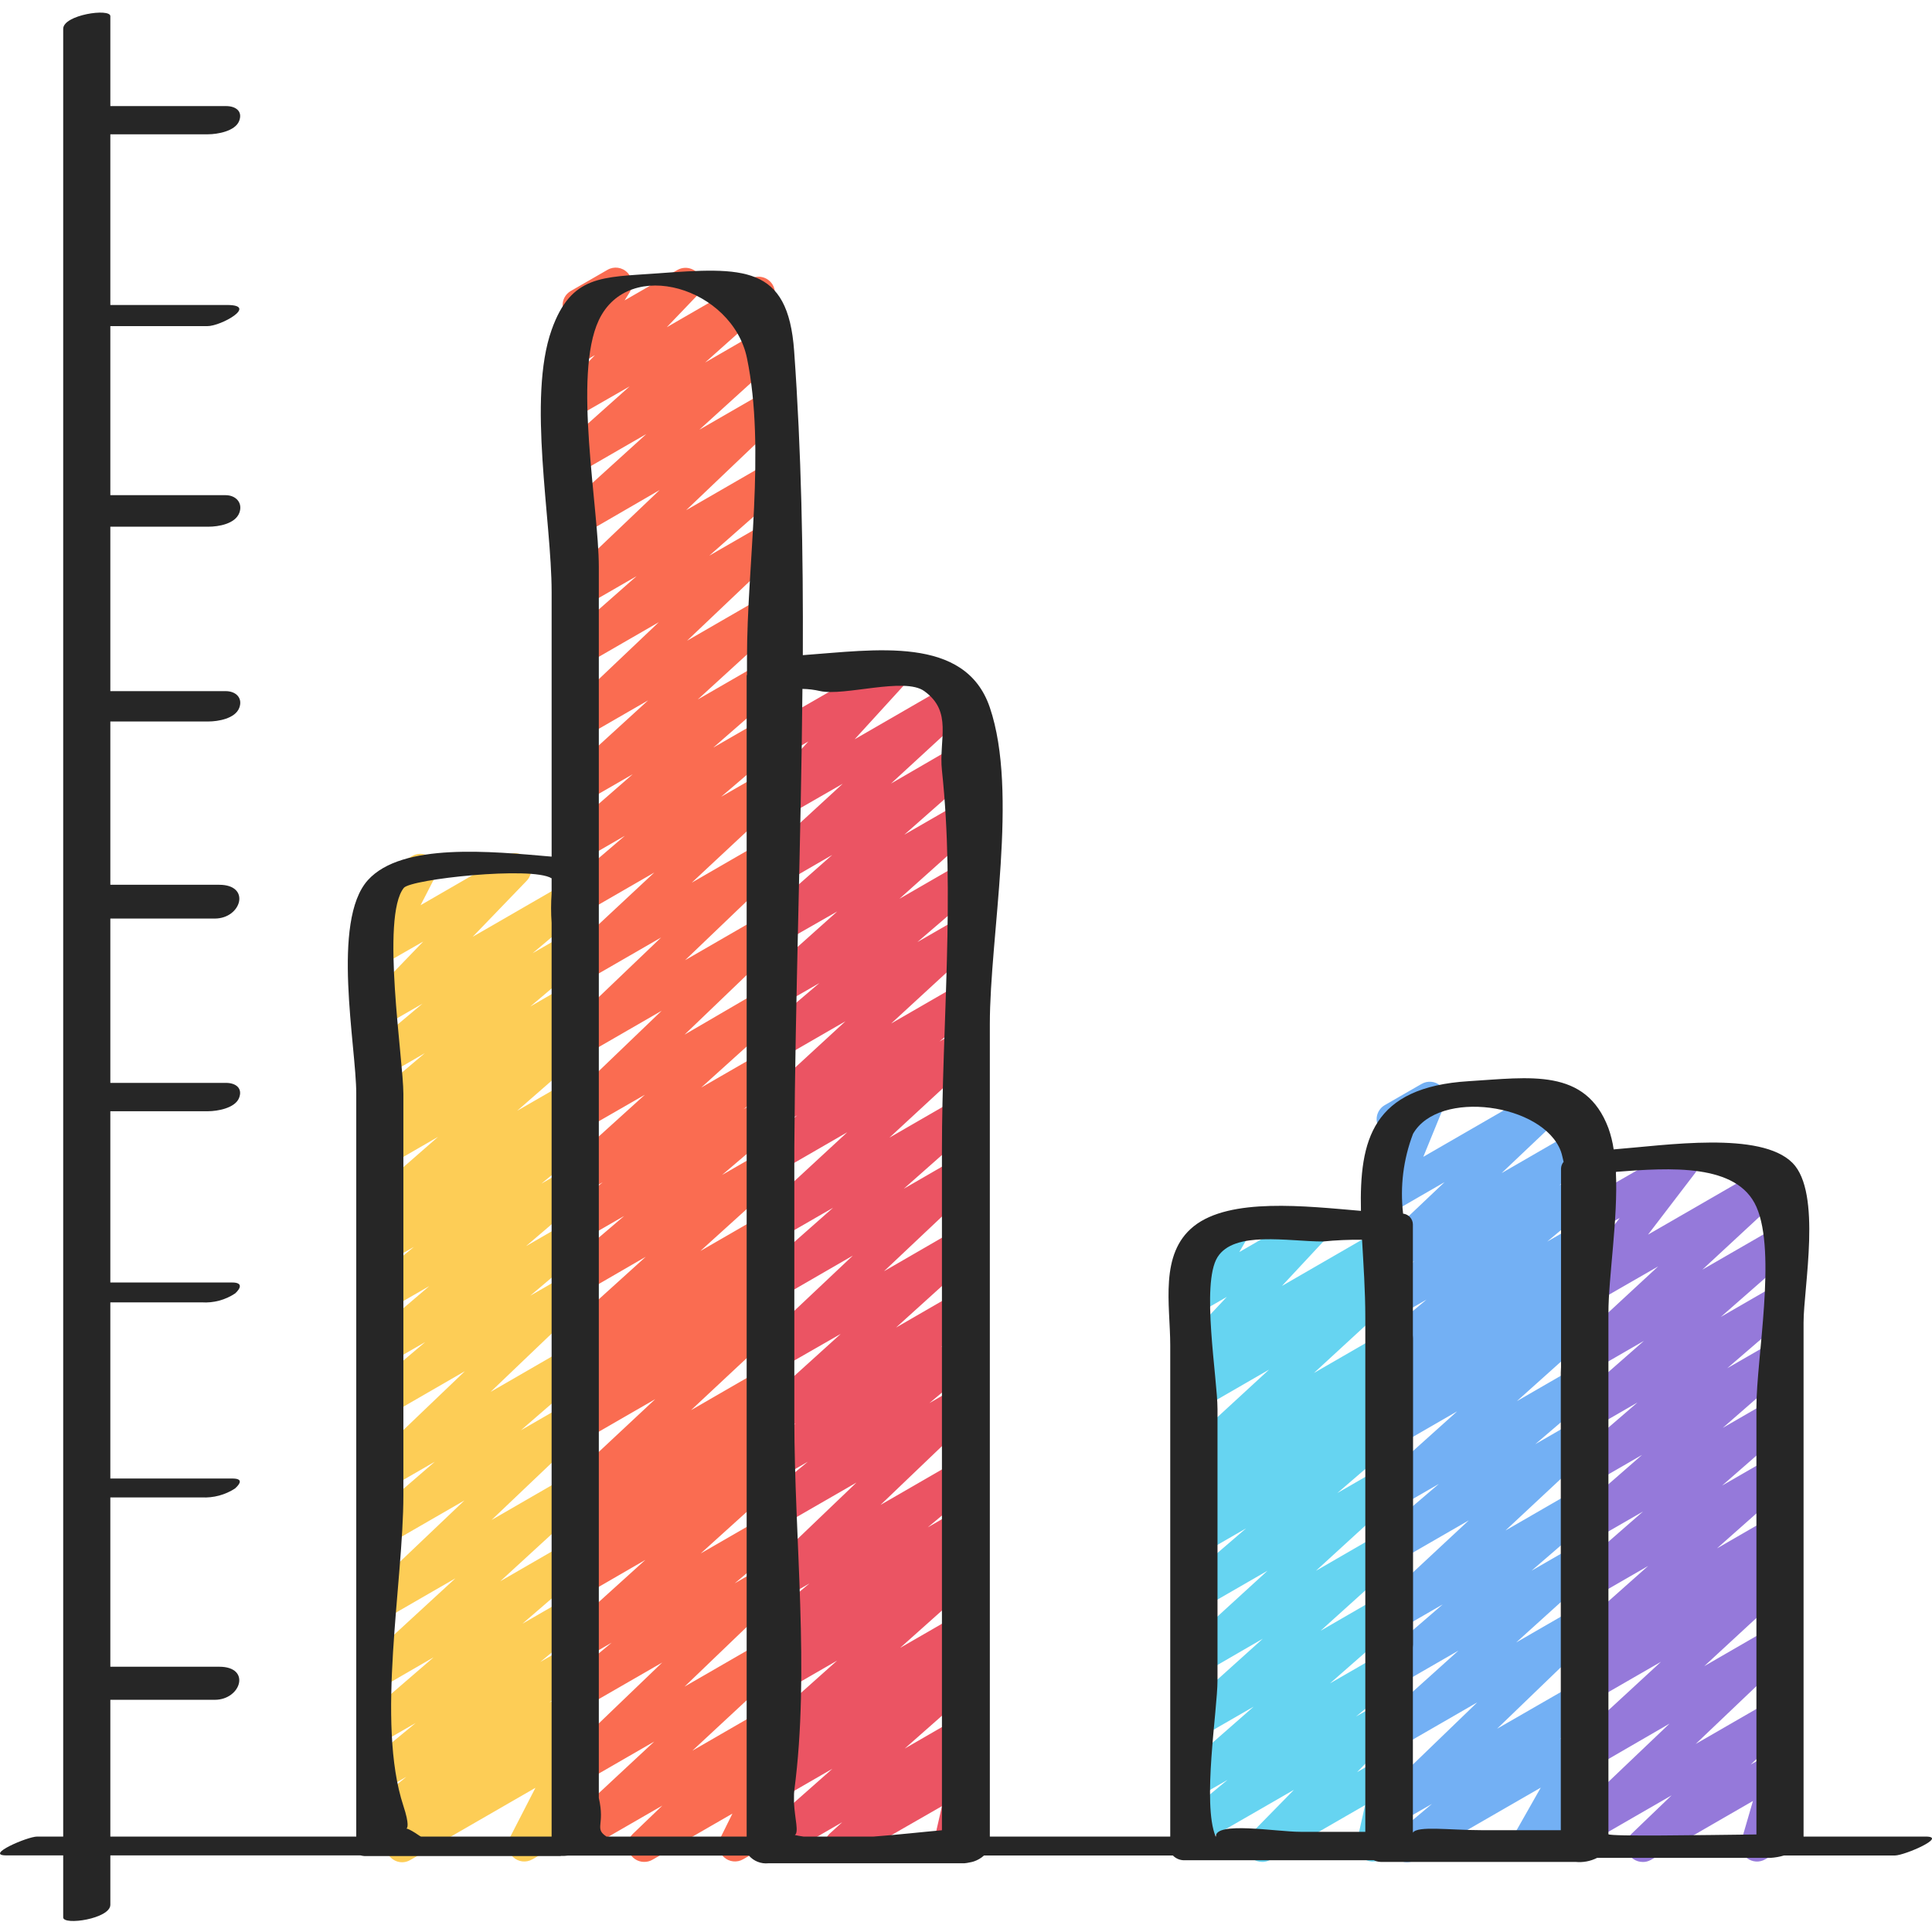 <svg height="506pt" viewBox="0 -3 506.307 506" width="506pt" xmlns="http://www.w3.org/2000/svg"><path d="m105.398 484.879c-1.812.004-3.43-1.137-4.035-2.848-.602-1.711-.059-3.613 1.355-4.746l2.5-2.008-3.293 1.895c-1.926 1.105-4.379.547-5.637-1.281-1.262-1.828-.906-4.32.816-5.723l9.387-7.68-4.566 2.637c-1.922 1.105-4.371.559-5.637-1.262-1.266-1.82-.926-4.305.781-5.719l11.852-9.754-6.953 4c-1.906 1.078-4.312.543-5.582-1.242-1.266-1.781-.977-4.234.664-5.676l16.582-14.305-11.707 6.777c-1.883 1.078-4.27.57-5.555-1.172-1.285-1.746-1.059-4.18.527-5.656l22.453-20.656-17.434 10.066c-1.887 1.168-4.352.695-5.672-1.086-1.32-1.777-1.059-4.273.602-5.738l24.859-23.641-19.789 11.418c-1.906 1.098-4.332.566-5.605-1.223-1.273-1.793-.977-4.258.68-5.695l16.949-14.645-12.023 6.938c-1.867 1.051-4.227.555-5.512-1.164-1.281-1.715-1.094-4.117.441-5.609l24.984-23.895-19.914 11.504c-1.914 1.109-4.363.574-5.637-1.238-1.273-1.809-.949-4.293.746-5.719l14.402-12.176-9.512 5.488c-1.91 1.102-4.344.566-5.617-1.234-1.273-1.797-.965-4.273.711-5.703l15.496-13.23-10.59 6.102c-1.922 1.09-4.352.535-5.609-1.277-1.262-1.812-.93-4.285.762-5.703l11.391-9.383-6.543 3.77c-1.938 1.082-4.383.496-5.621-1.348-1.234-1.84-.855-4.32.875-5.711l3.32-2.559c-1.887.32-3.754-.652-4.57-2.379-.816-1.73-.387-3.789 1.055-5.043l17.816-15.566-12.875 7.434c-1.941 1.102-4.402.523-5.648-1.328-1.242-1.852-.855-4.348.895-5.73l3.594-2.797c-1.93.461-3.918-.465-4.809-2.234-.891-1.773-.441-3.922 1.078-5.191l14.293-12.082-9.387 5.426c-1.914 1.094-4.344.551-5.609-1.254-1.266-1.801-.949-4.273.727-5.699l13.656-11.453-8.738 5.043c-1.844 1.062-4.184.609-5.496-1.066-1.309-1.676-1.188-4.059.289-5.59l14.148-14.668-8.941 5.121c-1.637.938-3.699.688-5.066-.613-1.363-1.301-1.715-3.348-.855-5.027l4.266-8.383c-1.887-.09-3.492-1.418-3.938-3.254-.445-1.836.371-3.75 2.008-4.699l9.645-5.562c1.637-.938 3.695-.688 5.062.613 1.367 1.301 1.715 3.348.859 5.027l-3.73 7.254 22.598-13.055c1.84-1.062 4.18-.609 5.492 1.059 1.309 1.672 1.191 4.055-.277 5.586l-14.16 14.688 24.484-14.133c1.914-1.09 4.344-.547 5.609 1.254 1.266 1.805.949 4.273-.73 5.703l-13.652 11.477 8.789-5.07c1.914-1.109 4.363-.574 5.637 1.238 1.27 1.809.949 4.293-.746 5.719l-14.285 12.074 9.387-5.426c1.941-1.102 4.398-.523 5.645 1.324 1.246 1.852.859 4.348-.891 5.73l-3.586 2.789c1.918-.465 3.902.445 4.805 2.199.898 1.754.48 3.898-1.016 5.184l-17.789 15.531 12.859-7.414c1.938-1.082 4.379-.496 5.617 1.344 1.238 1.844.859 4.324-.875 5.711l-3.328 2.562c1.648-.301 3.316.391 4.27 1.766 1.266 1.824.918 4.312-.797 5.727l-11.383 9.387 6.539-3.773c1.906-1.098 4.336-.566 5.609 1.23 1.273 1.793.973 4.262-.695 5.699l-15.496 13.234 10.598-6.117c1.914-1.133 4.379-.605 5.66 1.215 1.281 1.82.949 4.316-.762 5.738l-14.395 12.16 9.504-5.477c1.871-1.148 4.309-.684 5.633 1.066 1.32 1.75 1.102 4.219-.512 5.707l-25.004 23.895 19.953-11.52c1.902-1.094 4.328-.566 5.602 1.227 1.273 1.789.98 4.254-.68 5.691l-16.945 14.672 12.039-6.949c1.887-1.414 4.559-1.031 5.973.855 1.414 1.883 1.031 4.559-.852 5.973l-24.844 23.629 19.781-11.426c1.883-1.078 4.273-.574 5.559 1.172s1.055 4.18-.531 5.656l-22.52 20.648 17.449-10.078c1.906-1.098 4.336-.566 5.609 1.23 1.273 1.793.973 4.262-.691 5.699l-16.566 14.285 11.668-6.734c1.914-1.082 4.344-.531 5.602 1.277 1.258 1.805.934 4.273-.746 5.695l-11.828 9.77 6.945-4.008c1.926-1.102 4.371-.543 5.629 1.281 1.258 1.82.91 4.305-.797 5.715l-9.441 7.68 4.629-2.672c1.926-1.109 4.387-.551 5.645 1.285 1.262 1.836.898 4.332-.832 5.73l-3.551 2.859c1.375-.277 2.797.125 3.82 1.082 1.375 1.305 1.723 3.359.855 5.043l-6.742 13.152.855-.469c1.32-.844 3-.891 4.367-.125 1.367.762 2.207 2.215 2.188 3.781-.023 1.566-.902 2.996-2.289 3.723l-13.371 7.68c-1.641.945-3.703.699-5.074-.602-1.371-1.305-1.719-3.355-.859-5.039l6.734-13.105-32.785 18.918c-.645.383-1.383.59-2.133.598zm0 0" fill="#fdcd56"/><path d="m168.785 484.785c-1.738-.008-3.297-1.066-3.945-2.68-.645-1.609-.25-3.453 1-4.66l7.723-7.414-20.438 11.793c-1.883 1.109-4.301.617-5.598-1.141-1.297-1.758-1.059-4.215.555-5.688l23.371-21.75-18.328 10.582c-1.871 1.125-4.285.656-5.602-1.082-1.316-1.742-1.109-4.195.48-5.688l25.531-24.516-20.477 11.801c-1.918 1.086-4.344.531-5.602-1.273-1.262-1.809-.938-4.273.746-5.695l12.09-10.035-7.234 4.172c-1.879 1.02-4.223.492-5.484-1.23-1.258-1.727-1.051-4.117.492-5.598l21.051-19.039-15.992 9.262c-1.934 1.102-4.387.531-5.641-1.305-1.25-1.84-.879-4.332.855-5.727l5.785-4.602-1 .539c-1.93 1.094-4.379.527-5.629-1.305-1.254-1.832-.891-4.32.832-5.719l7.043-5.641-2.254 1.297c-1.883 1.129-4.316.641-5.621-1.125-1.305-1.762-1.059-4.23.57-5.703l23.645-22.102-18.594 10.738c-1.926 1.082-4.359.52-5.613-1.305-1.25-1.82-.902-4.297.801-5.703l8.465-6.828-3.652 2.109c-1.941 1.102-4.398.523-5.645-1.328-1.246-1.848-.859-4.348.891-5.73l3.66-2.855c-1.902.48-3.887-.395-4.812-2.125-.926-1.73-.551-3.867.906-5.18l21.109-19.098-16.109 9.332c-1.91 1.086-4.328.547-5.594-1.246-1.266-1.793-.965-4.254.695-5.691l15.359-13.098-10.453 6.035c-1.922 1.078-4.352.516-5.602-1.301-1.25-1.816-.914-4.285.781-5.699l9.641-7.859-4.82 2.773c-1.879 1.02-4.219.496-5.48-1.23-1.262-1.723-1.051-4.113.488-5.594l20.863-18.887-15.879 9.133c-1.871 1.125-4.289.66-5.605-1.082-1.316-1.738-1.105-4.191.484-5.688l25.402-24.379-20.316 11.727c-1.867 1.062-4.238.574-5.527-1.148-1.289-1.723-1.098-4.133.449-5.629l25.25-24.148-20.137 11.621c-1.883 1.109-4.301.617-5.598-1.141-1.301-1.758-1.059-4.211.555-5.684l23.391-21.82-18.348 10.598c-1.91 1.102-4.344.57-5.617-1.23s-.965-4.273.711-5.707l15.547-13.293-10.641 6.141c-1.898 1.07-4.301.539-5.566-1.234-1.27-1.773-.996-4.219.633-5.668l17.621-15.359-12.688 7.312c-1.879 1.047-4.246.531-5.52-1.203-1.27-1.734-1.055-4.145.512-5.621l21.742-19.859-16.734 9.66c-1.871 1.051-4.23.555-5.516-1.168-1.281-1.719-1.086-4.125.453-5.617l24.594-23.355-19.531 11.273c-1.895 1.082-4.301.555-5.574-1.215-1.277-1.77-1.012-4.215.617-5.672l18.668-16.453-13.711 7.91c-1.887 1.168-4.348.695-5.672-1.082-1.32-1.781-1.059-4.277.602-5.742l24.824-23.656-19.754 11.453c-1.879 1.031-4.234.512-5.5-1.219-1.266-1.727-1.055-4.129.5-5.609l21.266-19.301-16.266 9.387c-1.875.992-4.195.457-5.445-1.258-1.254-1.715-1.051-4.09.469-5.57l16.863-15.043-11.887 6.824c-1.84 1.062-4.18.613-5.492-1.059s-1.191-4.055.277-5.586l8.004-8.363-2.789 1.605c-1.699.992-3.859.691-5.223-.727-1.367-1.418-1.586-3.586-.531-5.25l2.945-4.707c-1.578-.547-2.695-1.965-2.852-3.633-.16-1.664.668-3.266 2.117-4.102l9.625-5.547c1.703-.992 3.859-.691 5.227.727 1.363 1.418 1.582 3.586.527 5.25l-1.262 2.027 13.84-7.969c1.836-1.047 4.164-.594 5.473 1.07 1.305 1.664 1.195 4.035-.258 5.57l-8.016 8.371 21.941-12.664c1.895-1.094 4.309-.578 5.59 1.195 1.281 1.77 1.016 4.227-.617 5.684l-16.852 15.027 14.762-8.535c1.879-1.035 4.23-.512 5.5 1.219 1.266 1.727 1.055 4.129-.5 5.609l-21.273 19.316 16.281-9.387c1.887-1.164 4.352-.691 5.672 1.086 1.32 1.781 1.059 4.277-.602 5.742l-24.824 23.656 19.773-11.41c1.895-1.082 4.301-.559 5.574 1.215 1.273 1.77 1.008 4.215-.617 5.672l-18.664 16.441 13.715-7.91c1.883-1.145 4.332-.664 5.645 1.105 1.312 1.773 1.059 4.254-.586 5.723l-24.602 23.371 19.551-11.289c1.879-1.031 4.23-.512 5.5 1.219 1.266 1.73 1.051 4.129-.5 5.609l-21.742 19.855 16.758-9.668c1.902-1.09 4.324-.562 5.598 1.223 1.273 1.785.984 4.246-.664 5.691l-17.613 15.359 12.691-7.32c1.906-1.105 4.344-.57 5.617 1.23 1.273 1.801.965 4.273-.711 5.707l-15.551 13.277 10.645-6.137c1.883-1.109 4.297-.617 5.598 1.141 1.297 1.758 1.059 4.211-.555 5.688l-23.391 21.82 18.355-10.602c1.871-1.145 4.309-.684 5.629 1.066 1.324 1.754 1.102 4.223-.512 5.711l-25.215 24.141 20.148-11.633c1.867-1.125 4.285-.656 5.602 1.082 1.316 1.742 1.109 4.191-.48 5.688l-25.406 24.371 20.258-11.812c1.879-1.02 4.223-.492 5.48 1.23 1.262 1.727 1.055 4.117-.488 5.598l-20.871 18.84 15.887-9.164c1.926-1.098 4.371-.543 5.629 1.281 1.258 1.824.914 4.309-.797 5.719l-9.625 7.848 4.805-2.773c1.906-1.102 4.344-.566 5.617 1.23 1.273 1.801.965 4.277-.711 5.707l-15.359 13.074 10.441-6.023c1.879-1.035 4.234-.512 5.5 1.215 1.266 1.73 1.055 4.133-.496 5.609l-21.121 19.117 16.137-9.312c1.941-1.121 4.422-.551 5.676 1.309s.855 4.371-.914 5.75l-3.652 2.852c1.941-.484 3.957.449 4.848 2.238.891 1.789.418 3.961-1.137 5.219l-8.457 6.828 3.645-2.102c1.883-1.125 4.316-.641 5.621 1.125 1.305 1.762 1.059 4.23-.57 5.703l-23.645 22.102 18.609-10.746c1.938-1.148 4.434-.594 5.703 1.262 1.27 1.859.875 4.387-.898 5.77l-7.039 5.633 2.246-1.297c1.938-1.156 4.441-.605 5.715 1.262 1.27 1.867.867 4.398-.922 5.777l-5.758 4.566.965-.555c1.875-1.02 4.219-.492 5.48 1.23 1.262 1.727 1.051 4.117-.488 5.598l-21.078 19.055 16.102-9.293c1.922-1.109 4.367-.562 5.637 1.258 1.266 1.82.926 4.309-.781 5.723l-12.039 10.137 7.25-4.199c1.871-1.125 4.289-.656 5.605 1.082 1.316 1.738 1.109 4.191-.484 5.688l-25.516 24.496 20.43-11.793c1.883-1.109 4.301-.617 5.598 1.141 1.301 1.758 1.059 4.215-.555 5.688l-23.422 21.75 18.355-10.598c1.867-1.125 4.285-.66 5.602 1.082 1.316 1.738 1.109 4.191-.484 5.688l-7.73 7.414 2.656-1.527c1.629-.957 3.691-.727 5.07.566 1.379 1.289 1.746 3.332.902 5.023l-3.672 7.422c1.898.07 3.523 1.387 3.984 3.23s-.352 3.77-1.996 4.723l-9.387 5.438c-1.625.949-3.684.719-5.062-.566-1.379-1.289-1.746-3.328-.91-5.016l3.156-6.383-20.938 12.082c-.672.395-1.441.594-2.219.574zm0 0" fill="#fa6c51"/><path d="m220.309 484.785c-1.762 0-3.344-1.086-3.977-2.73-.637-1.645-.195-3.508 1.109-4.695l3.27-2.969-16.387 9.465c-1.898 1.098-4.32.582-5.602-1.203-1.281-1.781-1.004-4.242.645-5.691l18.773-16.582-13.848 7.996c-1.93 1.09-4.371.523-5.621-1.305-1.254-1.824-.898-4.305.816-5.711l7.918-6.348-3.082 1.773c-1.898 1.086-4.305.559-5.582-1.215-1.273-1.777-1-4.227.633-5.68l20.004-17.859-15.055 8.688c-1.93 1.094-4.379.527-5.629-1.305-1.254-1.832-.891-4.32.836-5.719l7.09-5.676-2.297 1.316c-1.914 1.078-4.336.527-5.594-1.273-1.258-1.801-.941-4.266.73-5.691l12.664-10.555-7.801 4.496c-1.871 1.145-4.309.684-5.629-1.066-1.324-1.75-1.102-4.219.512-5.707l25.238-24.16-20.121 11.605c-1.914 1.086-4.344.531-5.602-1.273-1.258-1.809-.934-4.277.746-5.699l12.238-10.094-7.383 4.266c-1.922 1.082-4.352.52-5.602-1.297-1.25-1.816-.914-4.289.781-5.699l9.055-7.355-4.266 2.441c-1.879 1.02-4.223.492-5.484-1.23-1.258-1.727-1.051-4.117.492-5.598l21.043-19.039-16.02 9.184c-1.883 1.145-4.332.668-5.645-1.105-1.312-1.77-1.059-4.25.586-5.723l24.234-22.867-19.176 11.094c-1.898 1.098-4.32.582-5.602-1.203-1.281-1.781-1.004-4.242.645-5.691l18.945-16.734-13.988 8.07c-1.883 1.094-4.285.594-5.574-1.156-1.293-1.75-1.059-4.195.539-5.668l22.75-21.035-17.715 10.238c-1.922 1.082-4.352.516-5.602-1.297-1.25-1.816-.914-4.289.781-5.699l9.453-7.68-4.633 2.66c-1.879 1.062-4.258.555-5.535-1.188-1.277-1.738-1.055-4.16.52-5.637l22.254-20.48-17.238 9.949c-1.91 1.109-4.352.574-5.625-1.234-1.273-1.805-.957-4.281.727-5.711l15.309-13.016-10.375 5.977c-1.875.992-4.195.457-5.445-1.258-1.25-1.715-1.051-4.09.469-5.57l20.039-17.922-15.098 8.629c-1.906 1.152-4.383.645-5.68-1.168s-.977-4.32.73-5.754l18.73-16.52-13.781 7.988c-1.879 1.078-4.27.57-5.555-1.172-1.285-1.746-1.059-4.18.531-5.656l21.547-19.812-16.523 9.504c-1.82 1.035-4.121.598-5.434-1.031-1.312-1.633-1.246-3.973.152-5.531l12.801-14.012-7.52 4.344c-1.473.848-3.305.738-4.668-.273-1.363-1.016-1.996-2.738-1.613-4.395l2.562-10.77c-1.527-.605-2.566-2.039-2.676-3.676-.109-1.641.73-3.195 2.164-4.004l4.266-2.457c1.477-.852 3.316-.746 4.684.27 1.367 1.016 2 2.75 1.605 4.406l-2.016 8.535 22.871-13.148c1.82-1.039 4.121-.602 5.434 1.031 1.312 1.629 1.25 3.973-.152 5.527l-12.801 14.023 26.027-15.027c1.883-1.078 4.273-.574 5.559 1.172 1.285 1.746 1.055 4.176-.531 5.652l-21.531 19.809 17.254-10.004c1.902-1.098 4.324-.582 5.605 1.203 1.281 1.781 1.004 4.242-.645 5.691l-18.723 16.504 13.773-7.934c1.875-.996 4.195-.461 5.445 1.254 1.25 1.719 1.051 4.09-.473 5.57l-20.035 17.922 15.078-8.703c1.91-1.109 4.352-.574 5.625 1.23 1.273 1.809.957 4.285-.727 5.715l-15.266 13.098 10.375-5.973c1.879-1.047 4.246-.531 5.52 1.203 1.27 1.734 1.055 4.145-.508 5.625l-22.25 20.477 17.258-9.957c1.926-1.105 4.375-.547 5.637 1.281 1.258 1.832.902 4.32-.816 5.727l-9.438 7.68 4.625-2.672c1.879-1.078 4.27-.574 5.555 1.172s1.059 4.18-.531 5.656l-22.75 21.031 17.734-10.238c1.898-1.121 4.34-.605 5.629 1.184 1.289 1.789 1 4.266-.664 5.711l-18.941 16.734 13.992-8.082c1.887-1.145 4.332-.668 5.645 1.105 1.316 1.773 1.062 4.254-.582 5.723l-24.234 22.867 19.191-11.094c1.879-1.031 4.23-.512 5.496 1.219 1.27 1.73 1.055 4.129-.496 5.609l-21.043 19.031 16.051-9.27c1.922-1.098 4.367-.543 5.629 1.281 1.258 1.824.91 4.309-.801 5.719l-9.105 7.395 4.27-2.473c1.918-1.102 4.359-.559 5.625 1.258 1.266 1.812.934 4.293-.762 5.715l-12.168 10.18 7.336-4.266c1.875-1.148 4.309-.688 5.633 1.066 1.324 1.75 1.102 4.219-.512 5.707l-25.25 24.16 20.184-11.648c1.918-1.125 4.375-.586 5.648 1.238 1.277 1.82.938 4.316-.777 5.73l-12.688 10.574 7.824-4.516c1.93-1.117 4.398-.555 5.656 1.285 1.262 1.844.887 4.344-.852 5.738l-7.059 5.648 2.27-1.305c1.875-.992 4.195-.457 5.445 1.258 1.25 1.715 1.051 4.09-.469 5.57l-20.055 17.902 15.055-8.68c1.93-1.141 4.418-.586 5.688 1.266 1.266 1.852.887 4.367-.875 5.758l-7.879 6.332 3.074-1.766c1.895-1.082 4.301-.559 5.574 1.215 1.273 1.77 1.008 4.215-.617 5.672l-18.816 16.59 13.875-8.016c1.879-1.031 4.23-.512 5.5 1.219 1.266 1.73 1.055 4.129-.5 5.609l-3.863 3.516c1.438-.352 2.957.07 4.012 1.117 1.055 1.043 1.488 2.559 1.148 4.004l-2.559 11.391c1.535.594 2.59 2.016 2.719 3.656.125 1.637-.703 3.203-2.129 4.023l-4.27 2.484c-1.469.848-3.301.742-4.664-.266-1.367-1.012-2.004-2.73-1.625-4.387l2.117-9.266-24.449 14.035c-.637.375-1.363.574-2.105.574zm0 0" fill="#eb5463"/><path d="m330.738 484.785c-1.715 0-3.266-1.027-3.93-2.609-.668-1.582-.324-3.406.875-4.637l11.426-11.656-23.895 13.773c-1.922 1.113-4.379.566-5.645-1.262-1.266-1.824-.918-4.316.797-5.727l11.336-9.387-6.488 3.738c-1.898 1.082-4.305.555-5.582-1.219-1.273-1.773-1-4.227.633-5.68l18.27-16.016-13.328 7.68c-1.879 1.02-4.219.496-5.48-1.23-1.262-1.723-1.051-4.117.488-5.594l20.719-18.664-15.684 9.09c-1.883 1.086-4.285.582-5.574-1.172-1.289-1.754-1.051-4.203.555-5.672l21.949-20.07-16.93 9.77c-1.902 1.078-4.312.539-5.578-1.242-1.27-1.785-.98-4.238.664-5.68l16.211-13.941-11.305 6.52c-1.941 1.086-4.391.5-5.629-1.348-1.238-1.848-.852-4.336.891-5.719l2.887-2.238c-1.508.074-2.949-.629-3.816-1.867-1.262-1.844-.891-4.348.855-5.742l4.656-3.68c-1.895 1.039-4.27.496-5.523-1.266-1.254-1.762-.992-4.184.609-5.637l22.402-20.625-17.375 10.027c-1.941 1.102-4.398.523-5.645-1.328-1.246-1.848-.859-4.348.891-5.73l3.414-2.637c-1.547.266-3.117-.324-4.105-1.543-1.316-1.66-1.219-4.031.23-5.574l11.52-12.277-6.281 3.617c-1.672.957-3.777.676-5.137-.688-1.363-1.363-1.641-3.469-.68-5.141l3.496-6.051c-1.172-.25-2.18-.988-2.773-2.031-1.18-2.039-.484-4.645 1.555-5.828l9.641-5.562c1.672-.961 3.777-.684 5.141.68 1.363 1.363 1.648 3.469.688 5.141l-2.379 4.113 17.426-10.062c1.828-1.047 4.148-.602 5.461 1.047 1.312 1.652 1.219 4.012-.215 5.559l-11.492 12.332 25.734-14.859c1.941-1.102 4.402-.523 5.645 1.328 1.246 1.852.859 4.348-.891 5.73l-3.371 2.621c1.613-.27 3.238.391 4.207 1.703 1.289 1.754 1.055 4.195-.547 5.668l-22.398 20.625 17.398-10.043c1.934-1.09 4.379-.512 5.625 1.324 1.246 1.836.875 4.32-.855 5.715l-4.668 3.688c1.957-1.074 4.41-.461 5.629 1.406 1.219 1.867.793 4.359-.977 5.719l-2.883 2.227c1.832-.129 3.543.934 4.246 2.633.699 1.703.227 3.66-1.168 4.859l-16.211 13.934 11.312-6.527c1.883-1.062 4.258-.551 5.539 1.188 1.277 1.742 1.055 4.164-.52 5.641l-21.941 20.07 16.949-9.797c1.875-1.02 4.219-.492 5.48 1.23 1.262 1.727 1.051 4.117-.488 5.598l-20.719 18.688 15.75-9.105c1.902-1.105 4.332-.586 5.613 1.203 1.281 1.785.992 4.254-.664 5.699l-18.242 15.992 13.32-7.68c1.922-1.137 4.398-.594 5.672 1.238 1.273 1.836.918 4.344-.816 5.75l-11.359 9.387 6.527-3.773c1.848-1.062 4.195-.602 5.504 1.078 1.305 1.684 1.172 4.07-.312 5.598l-11.426 11.656 6.254-3.609c1.465-.848 3.293-.746 4.66.254 1.363 1.004 2.008 2.719 1.637 4.371l-2.609 11.672c.914.355 1.688 1.012 2.184 1.859.562.984.715 2.148.422 3.242-.293 1.094-1.012 2.023-1.992 2.59l-4.309 2.48c-1.469.848-3.301.75-4.664-.258-1.367-1.004-2.008-2.723-1.637-4.375l2.152-9.59-24.875 14.359c-.648.367-1.387.555-2.133.539zm0 0" fill="#66d4f1"/><path d="m368.77 484.879c-1.793 0-3.398-1.121-4.012-2.805-.613-1.688-.109-3.578 1.266-4.73l9.242-7.758-8.809 5.051c-1.863 1.109-4.266.637-5.574-1.094-1.312-1.727-1.113-4.164.457-5.664l25.785-24.891-20.699 11.945c-1.879 1.02-4.223.496-5.48-1.23-1.262-1.723-1.055-4.117.488-5.594l20.77-18.699-15.754 9.09c-1.902 1.078-4.312.539-5.578-1.242-1.266-1.785-.98-4.234.664-5.68l16.555-14.277-11.641 6.719c-1.883 1.109-4.297.617-5.598-1.141-1.297-1.758-1.059-4.215.555-5.688l23.512-21.914-18.469 10.66c-1.906 1.078-4.32.543-5.586-1.246-1.266-1.789-.973-4.246.68-5.684l15.531-13.277-10.625 6.133c-1.875 1.008-4.207.477-5.461-1.242-1.258-1.719-1.051-4.102.477-5.582l20.406-18.332-15.422 8.902c-1.945 1.141-4.445.57-5.703-1.305-1.254-1.875-.836-4.402.961-5.77l3.129-2.426c-1.586.219-3.16-.496-4.043-1.832-1.258-1.84-.887-4.34.852-5.734l5.223-4.148-.441.258c-1.922 1.105-4.371.559-5.637-1.262-1.266-1.82-.926-4.305.781-5.719l12.27-10.242-7.414 4.27c-1.926 1.078-4.352.516-5.605-1.301-1.25-1.816-.91-4.285.781-5.699l9.098-7.406-4.266 2.465c-1.887 1.148-4.332.668-5.645-1.102-1.312-1.773-1.062-4.254.582-5.723l17.203-16.293-12.117 7c-1.578.91-3.562.719-4.938-.48-1.375-1.199-1.836-3.141-1.145-4.828l5.734-14.047c-2.07.539-4.219-.539-5.027-2.52-.805-1.98-.023-4.25 1.836-5.312l9.625-5.547c1.582-.918 3.57-.723 4.945.48 1.375 1.199 1.836 3.145 1.141 4.836l-5.633 13.789 32.621-18.832c1.887-1.168 4.348-.695 5.672 1.086 1.32 1.777 1.059 4.273-.602 5.738l-17.188 16.285 19.398-11.199c1.926-1.102 4.375-.547 5.637 1.285 1.258 1.828.902 4.316-.816 5.723l-9.105 7.398 4.266-2.477c1.918-1.082 4.344-.531 5.602 1.277 1.258 1.805.938 4.273-.746 5.695l-12.277 10.242 7.441-4.27c1.93-1.082 4.367-.504 5.613 1.324 1.242 1.832.883 4.312-.836 5.707l-5.223 4.141.461-.258c1.941-1.105 4.41-.527 5.656 1.328 1.246 1.855.848 4.359-.91 5.738l-3.117 2.414c1.848-.219 3.625.781 4.395 2.473.766 1.695.352 3.691-1.031 4.938l-20.395 18.277 15.453-8.926c1.906-1.098 4.336-.566 5.609 1.227 1.273 1.797.973 4.266-.695 5.703l-15.547 13.277 10.648-6.145c1.883-1.109 4.301-.617 5.602 1.141 1.297 1.758 1.059 4.211-.555 5.688l-23.496 21.93 18.477-10.668c1.906-1.094 4.328-.562 5.602 1.227s.98 4.254-.68 5.695l-16.57 14.285 11.676-6.734c1.875-1.02 4.219-.492 5.48 1.23 1.262 1.727 1.051 4.117-.488 5.598l-20.68 18.703 15.746-9.086c1.867-1.109 4.266-.637 5.578 1.094 1.309 1.727 1.113 4.168-.457 5.664l-25.883 24.941 20.754-11.945c1.914-1.098 4.352-.555 5.617 1.254 1.266 1.809.941 4.285-.746 5.707l-9.223 7.75 4.367-2.559c1.668-.965 3.773-.695 5.145.664 1.367 1.355 1.652 3.461.699 5.137l-7.398 13.031 1.582-.914c2.043-1.176 4.652-.477 5.832 1.566 1.176 2.043.477 4.656-1.566 5.832l-15.156 8.738c-1.668.973-3.781.699-5.152-.664-1.367-1.359-1.652-3.473-.691-5.148l7.379-13.012-32.879 18.953c-.641.387-1.375.59-2.125.598zm0 0" fill="#73b0f4"/><path d="m430.477 484.801c-1.738-.004-3.301-1.062-3.949-2.672-.652-1.613-.258-3.461.996-4.668l10.539-10.117-20.402 11.773c-1.887 1.168-4.352.695-5.672-1.086-1.32-1.777-1.059-4.273.602-5.738l24.934-23.75-19.863 11.512c-1.883 1.078-4.273.574-5.559-1.172-1.285-1.746-1.055-4.18.531-5.656l22.648-20.887-17.621 10.16c-1.934 1.098-4.379.531-5.633-1.301-1.25-1.836-.887-4.32.836-5.719l7.047-5.641-2.25 1.285c-1.879.973-4.18.426-5.418-1.285-1.242-1.711-1.039-4.07.469-5.547l19.207-17.066-14.242 8.215c-1.898 1.09-4.316.562-5.59-1.219-1.273-1.781-.992-4.234.648-5.684l17.836-15.574-12.91 7.434c-1.902 1.09-4.324.562-5.598-1.223-1.273-1.785-.984-4.246.664-5.691l17.594-15.359-12.66 7.312c-1.91 1.102-4.34.566-5.609-1.227-1.273-1.797-.973-4.266.691-5.699l16.375-14.117-11.457 6.613c-1.898 1.07-4.293.539-5.562-1.23-1.266-1.77-1-4.211.621-5.664l18.09-15.871-13.148 7.594c-1.883 1.094-4.285.594-5.578-1.156s-1.059-4.195.543-5.668l21.922-20.293-16.887 9.719c-1.762 1.008-3.988.641-5.328-.883-1.34-1.523-1.422-3.781-.195-5.398l12.324-16.129-6.828 3.926c-1.508.867-3.391.73-4.758-.344-1.371-1.078-1.949-2.875-1.461-4.543l2.09-7.168c-1.375-.727-2.242-2.141-2.27-3.695-.031-1.551.785-2.996 2.133-3.773l4.266-2.457c1.512-.875 3.402-.738 4.773.34s1.949 2.883 1.457 4.559l-1.281 4.379 16.102-9.25c1.762-1.02 3.996-.656 5.34.871s1.426 3.789.191 5.406l-12.332 16.121 31.148-17.98c1.883-1.094 4.285-.594 5.574 1.156 1.293 1.754 1.059 4.195-.539 5.672l-21.934 20.324 17.973-10.367c1.902-1.105 4.328-.582 5.609 1.203 1.281 1.789.996 4.254-.66 5.699l-18.082 15.848 13.148-7.594c1.91-1.098 4.336-.566 5.609 1.227 1.273 1.797.973 4.266-.691 5.703l-16.395 14.121 11.504-6.629c1.898-1.07 4.301-.539 5.566 1.234s.992 4.219-.633 5.668l-17.613 15.359 12.695-7.34c1.902-1.102 4.332-.582 5.613 1.203 1.281 1.789.992 4.258-.664 5.703l-17.816 15.555 12.887-7.434c1.891-1.074 4.293-.555 5.566 1.211 1.277 1.766 1.016 4.211-.602 5.668l-19.199 17.016 14.258-8.234c1.938-1.148 4.434-.598 5.703 1.262 1.27 1.859.875 4.383-.898 5.77l-7.047 5.648 2.262-1.312c1.879-1.078 4.27-.574 5.555 1.172 1.285 1.746 1.059 4.18-.531 5.652l-22.629 20.898 17.629-10.188c1.887-1.188 4.367-.723 5.699 1.062 1.328 1.789 1.059 4.301-.621 5.766l-24.953 23.754 19.91-11.484c1.867-1.125 4.285-.66 5.602 1.082 1.316 1.738 1.109 4.191-.48 5.684l-10.617 10.121 5.48-3.156c1.508-.875 3.395-.742 4.77.332 1.371 1.074 1.953 2.875 1.465 4.547l-3.41 11.727c1.785.281 3.199 1.66 3.527 3.438.332 1.777-.496 3.57-2.062 4.473l-5.973 3.473c-1.508.875-3.395.746-4.77-.328-1.371-1.074-1.953-2.879-1.469-4.551l3.031-10.422-26.77 15.457c-.652.363-1.387.551-2.133.535zm0 0" fill="#9579da"/><path d="m504.629 478.145h-31.98v-134.73c0-9.141 4.855-34-2.902-41.816-8.379-8.422-33.109-4.613-46.863-3.539-.273-1.895-.734-3.762-1.375-5.562-5.973-15.898-20.652-13.281-36.574-12.316-25.352 1.547-28.699 15.438-28.281 33.988-14.504-1.238-34.301-3.539-43.793 4.02-9.113 7.262-6.184 20.66-6.184 31.207v128.75h-47.277v-212.879c0-23.383 7.57-60.684 0-83.012-6.449-19.031-30.234-15.055-49.008-13.715.113-26.734-.383-53.383-2.277-79.727-1.621-22.57-13.199-22-35.984-20.316-14.242 1.047-22.426.305-27.57 14.793-6.391 17.988 0 49.828 0 68.703v69.344c-15.777-1.367-39.188-3.766-48.145 6.152-9.688 10.734-3.055 43.562-3.055 55.926v194.73h-64.445v-35.84h27.359c6.91 0 9.605-8.668 1.191-8.668h-28.551v-44.375h23.938c3.086.168 6.145-.652 8.738-2.336 1.457-1.316 2.125-2.613-.703-2.613h-31.973v-46.164h23.969c3.09.199 6.16-.625 8.738-2.34 1.469-1.332 2.074-2.867-.766-2.867h-31.941v-44.883h25.602c2.449 0 7.062-.797 8.129-3.465 1.016-2.562-.852-3.961-3.41-3.961h-30.32v-43.066h27.375c6.988 0 9.559-8.852 1.16-8.852h-28.535v-42.793h25.676c2.562 0 7.031-.75 8.109-3.566.98-2.562-.855-4.387-3.551-4.387h-30.234v-43.094h25.719c2.621 0 7.008-.734 8.09-3.637.957-2.559-.852-4.625-3.617-4.625h-30.191v-44.297h25.395c3.711 0 13.406-5.543 5.207-5.543h-30.602v-44.734h25.602c2.438 0 7.062-.793 8.141-3.457 1.016-2.559-.855-3.934-3.414-3.934h-30.328v-23.559c0-2.168-12.355-.367-12.355 3.309v473.746h-6.828c-2.559 0-13.961 4.934-8.055 4.934h14.883v16.254c0 2.168 12.355.367 12.355-3.309v-12.945h65.555c.355.094.723.152 1.09.18h51.199c.062 0 .18 0 .25-.043.625.016 1.246-.012 1.867-.086h47.379c1.277 1.465 3.188 2.215 5.117 2.016h51.348c.469-.043.934-.117 1.391-.223.367-.059.73-.145 1.082-.258.992-.328 1.906-.859 2.68-1.562h49.492c.828.852 1.977 1.305 3.16 1.246h49.492c.578.277 1.203.426 1.844.438h51.012c1.953.195 3.922-.172 5.676-1.059h45.449c1.191-.074 2.371-.281 3.516-.625h29.09c2.543-.023 13.934-4.957 8.027-4.957zm-44.336-165.023c5.324 12.09 0 39.695 0 52.504v111.965c-14.918.172-38.043.562-38.785-.059v-136.535c0-9.523 2.559-24.789 1.953-37.051 14.191-1.09 31.777-2.285 36.832 9.176zm-89.984-19.152c6.773-11.793 34.07-7.891 38.723 4.551.324.852.488 1.867.734 2.797-.414.492-.652 1.109-.676 1.75v52.055c0 .461-.059 1.016-.059 1.457v119.887h-20.914c-8.16 0-16.684-1.203-17.852.656v-48.52c0-.238.043-.562.043-.785v-79.754c0-.398 0-.852-.043-1.312v-29.016c-.008-1.457-1.109-2.68-2.562-2.84-.832-7.082.059-14.262 2.605-20.926zm-51.246 143.207v-71.055c0-8.039-4.383-32.812 0-39.816 4.387-7.008 18.504-4.113 27.641-4.113 3.402-.34 6.82-.488 10.242-.453.367 6.492.852 13.371.852 20.387v134.773h-16.98c-6.359 0-22.309-2.824-22.188 1.246h-.051c-3.586-8.625.484-33.176.484-40.969zm-104.172-259.234c6.348 1.426 22.109-3.727 27.305 0 7.562 5.402 3.789 12.75 4.652 20.781 3.465 32.332 0 66.977 0 99.48v178.285c-5.121.453-11.52 1.18-17.922 1.656h-18.344c-.805-.109-1.57-.246-2.281-.41 1.094-.707 0-4.266-.223-8.371v-1.551c0-.617 0-1.23.086-1.836 4.113-31.23 0-65.793 0-97.281v-71.105c.25-39.742 1.758-80.035 2.125-120.211 1.551.027 3.09.215 4.602.562zm-57.977-97.168c7.902-16.82 35.027-8.473 38.844 9.941 4.941 23.895 0 54.246 0 78.566v4.379c0 .074-.086.137-.086.219v304.266h-36.691l-.113-.051c-3.164-2.125-.281-2.969-1.938-10.07v-322.609c-.016-15.66-6.816-50.152-.016-64.641zm-46.934 397.191c-6.742-4.676-.98 2.102-4.266-7.867-7.23-22.016 0-58.41 0-81.5v-105.105c0-8.867-5.973-46.379.109-53.965 1.844-2.297 33.535-5.742 38.734-2.508v3.984c-.184 2.555-.184 5.121 0 7.68v239.461h-34.238c-.102-.094-.246-.094-.348-.18zm0 0" fill="#262626"/></svg>